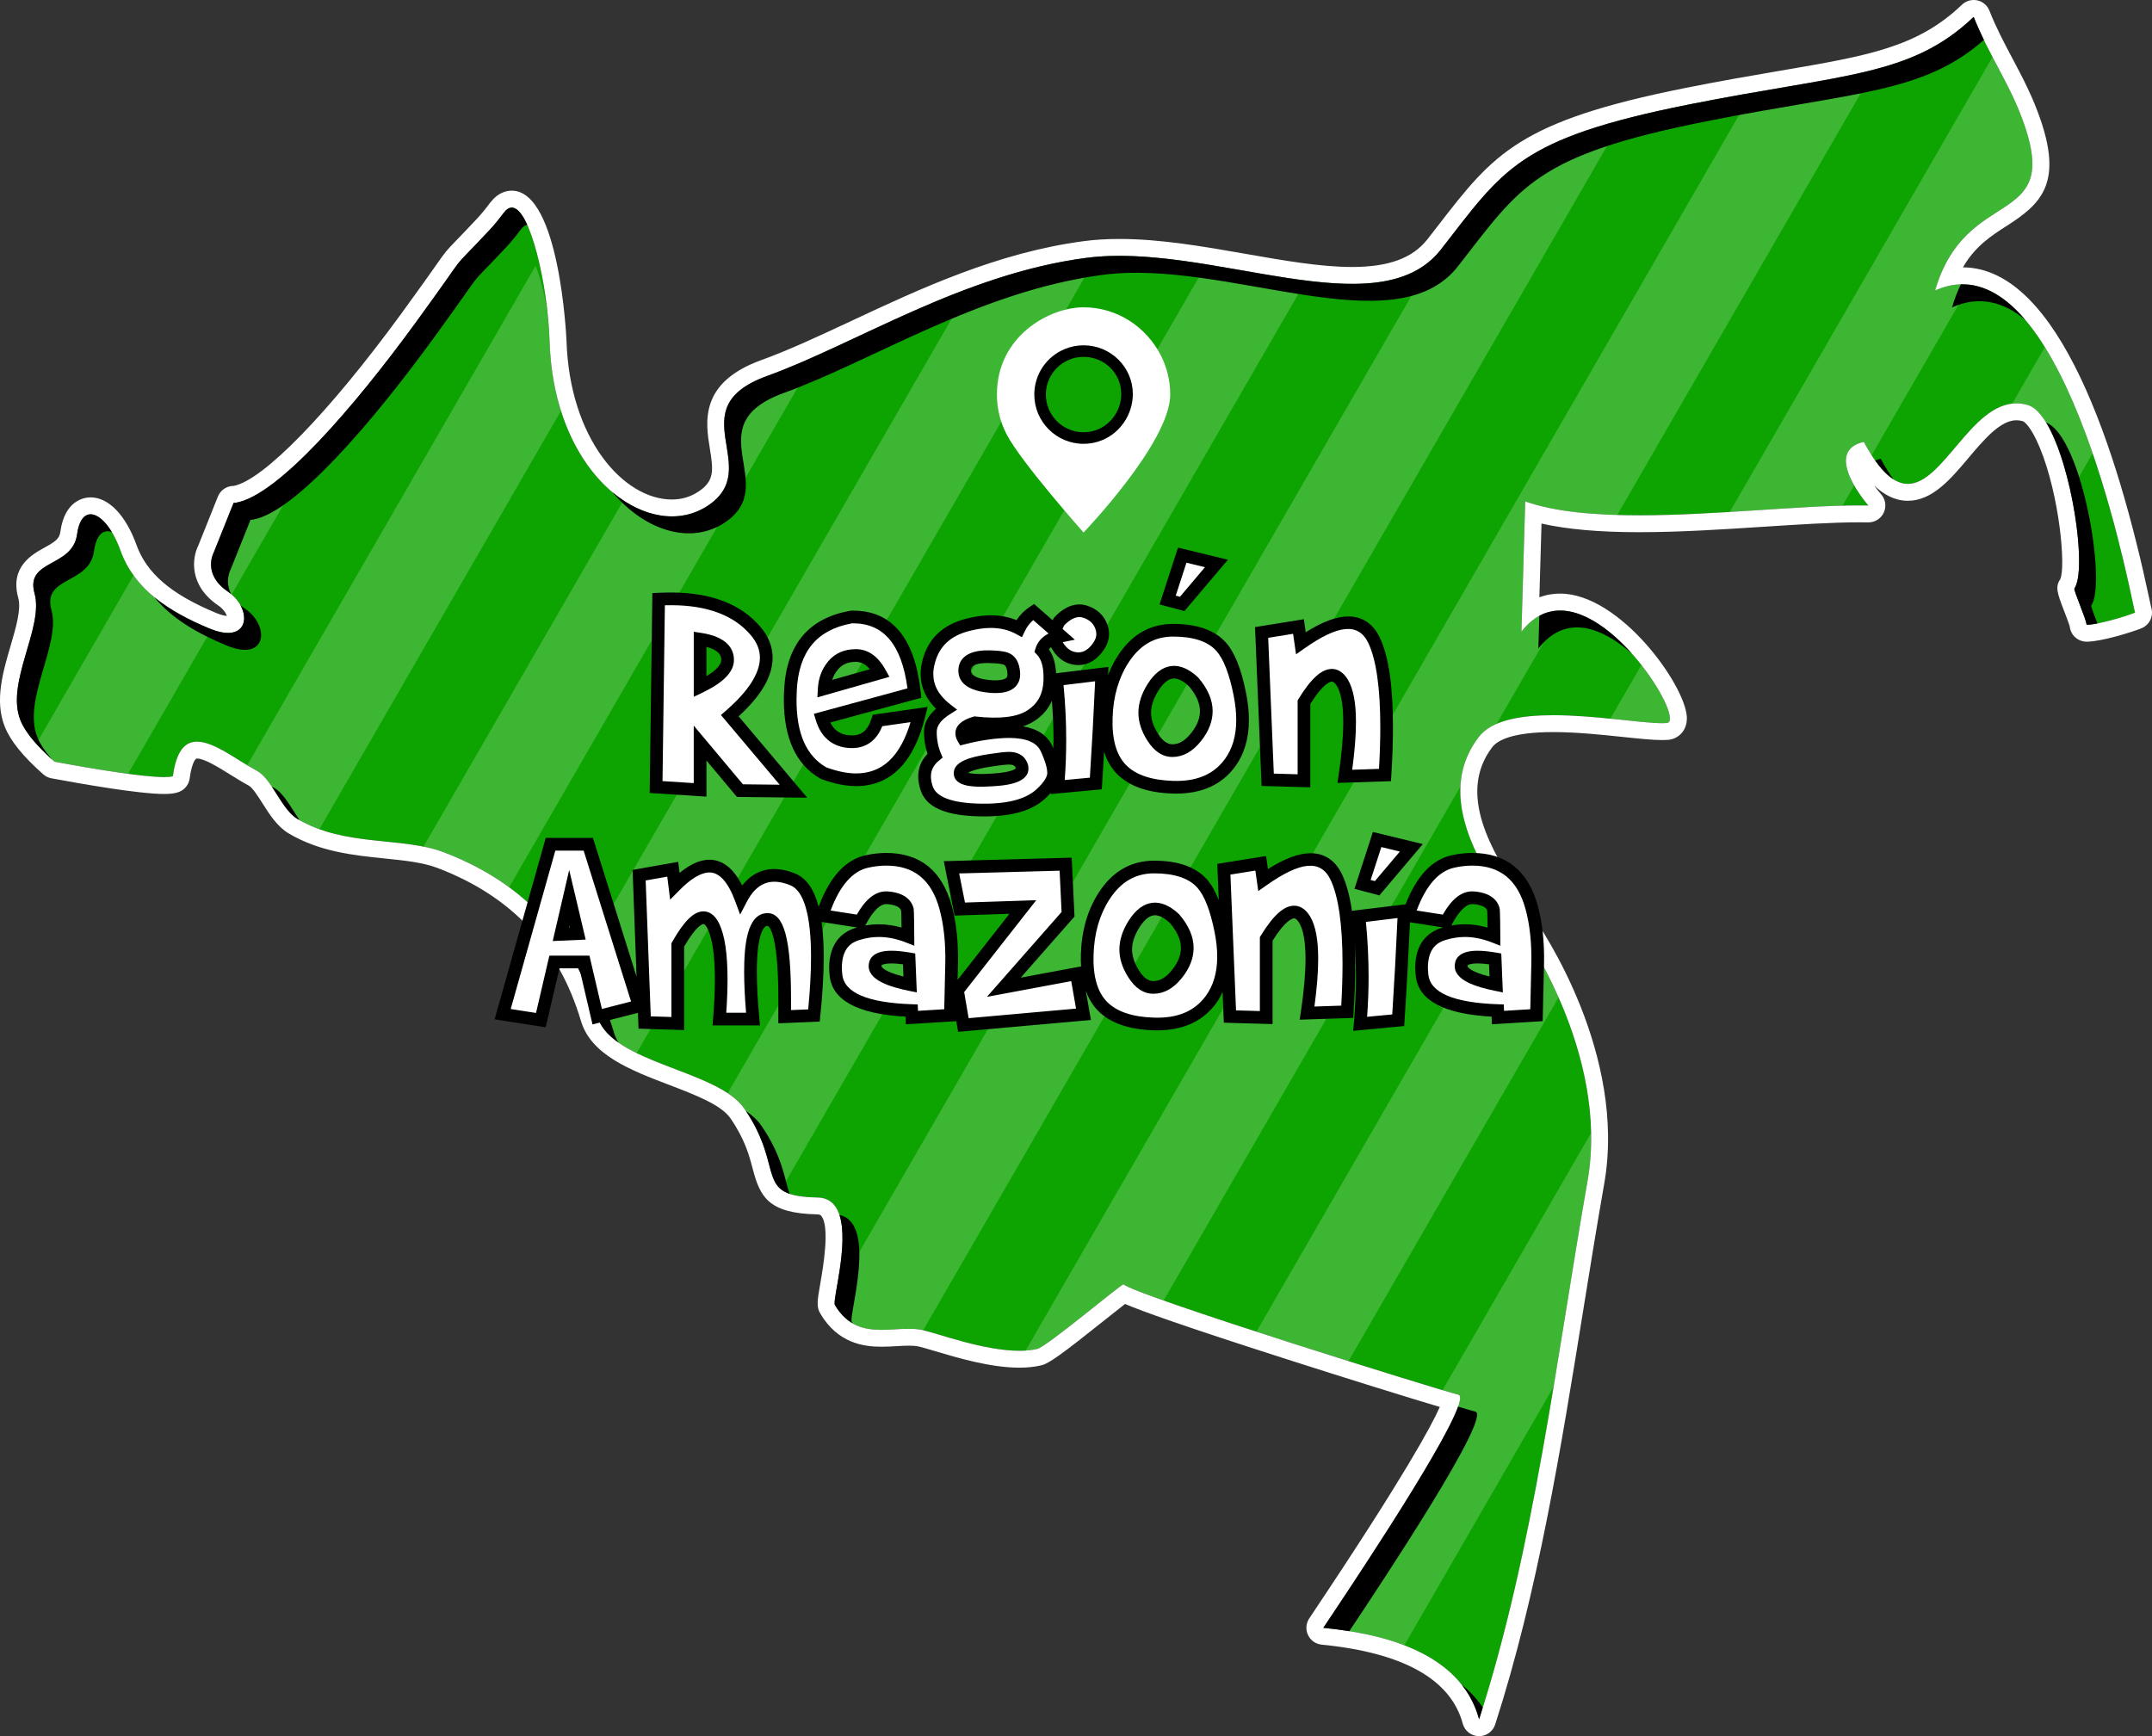 <?xml version="1.0" encoding="utf-8"?>
<!-- Generator: Adobe Illustrator 21.0.0, SVG Export Plug-In . SVG Version: 6.00 Build 0)  -->
<svg version="1.1" id="Capa_1" xmlns="http://www.w3.org/2000/svg" xmlns:xlink="http://www.w3.org/1999/xlink" x="0px" y="0px"
	 viewBox="0 0 254.45 205.31" style="enable-background:new 0 0 254.45 205.31;" xml:space="preserve">
<rect x="0" y="0" width="254.45" height="205.31" fill="#333333" stroke="none"/>
<g>
	<g>
		<path style="fill-rule:evenodd;clip-rule:evenodd;fill:#0DA401;" d="M228.808,34.349c3.612-12.402,14.651-7.354,10.63-19.37
			C237.805,10.1,235.229,6.727,233.365,2l0,0c-7.436,7.104-15.441,6.72-33.643,10.351c-20.228,4.036-21.91,7.629-29.351,17.155
			c-7.441,9.525-27.384-0.941-41.99,0.995c-14.606,1.936-27.137,10.14-37.69,13.962S90.479,55.34,83.66,59.821
			c-6.818,4.481-18.188-3.36-18.677-19.488c-0.227-7.486-2.934-18.537-5.421-15.16c0.03-0.04,0.057-0.086,0.087-0.126
			c-0.569,0.763-1.15,1.495-1.763,2.15c-5.557,5.935-1.532,1.078-8.779,11.01S32.827,58.65,27.856,59.454
			c-0.077,0.013-0.156,0.001-0.234,0.008l-2.353,5.88c0,0-1.393,2.525,1.656,4.6c3.049,2.075,2.652,6.373-2.123,4.395
			c-4.775-1.978-8.887-4.611-10.543-9.21c-1.656-4.599-4.608-5.934-5.145-1.948c-0.537,3.986-6.158,2.935-5.029,6.987
			c1.129,4.052-3.459,10.543-1.669,15.012c0.633,1.581,2.232,3.313,4.027,4.894c6.294,1.174,12.758,2.151,14.003,1.713
			c0.993-7.525,5.98-2.757,9.923-0.639c1.811,0.973,2.892,4.565,4.802,5.698c5.602,3.324,12.449,2.077,17.322,3.946
			c11.14,4.271,15.897,11.915,18.119,19.373c1.683,5.644,14.187,6.287,17.395,10.932c4.962,7.184,0.939,10.361,8.655,10.513
			c5.434,0.107,1.629,11.994,2.053,12.711c2.69,4.547,7.083,2.277,10.304,2.953c2.114,0.444,9.315,3.257,13.628,2.246
			c1.139-0.267,10.049-7.785,10.204-7.639c1.386,1.308,37.418,12.543,39.579,13.047c2.293,0.534-14.39,25.206-15.961,27.574
			c6.18,0.609,16.177,2.508,18.419,10.813c6.508-20.181,9.146-42.738,12.824-63.662c2.693-15.319-8.111-30.153-8.116-30.162
			c-2.559-4.757-10.816-14.334-4.755-22.325c3.664-4.83,18.481-1.363,22.237-1.664c2.718-0.218-9.939-20.162-17.181-10.805
			c0.149-5.134,0.298-10.268,0.446-15.403c9.894,3.516,29.698,0.274,40.577,0.488c-0.001,0.013-5.597-6.395-0.542-7.521
			c7.639,14.188,11.097-6.797,19.392-4.358c4.331,1.274,7.359,19.034,5.506,21.69c-0.128,0.184,1.448,3.75,1.437,4.293
			c1.19,0.023,4.484-0.928,5.738-1.435C252.261,72.339,244.403,27.399,228.808,34.349z"/>
		<path style="fill:#FFFFFF;" d="M233.365,2c1.864,4.727,4.44,8.1,6.073,12.979c4.021,12.016-7.018,6.969-10.63,19.37
			c1.119-0.499,2.198-0.73,3.238-0.73c13.445,0,20.229,38.728,20.404,38.829c-1.238,0.501-4.468,1.435-5.694,1.435
			c-0.015,0-0.03,0-0.044,0c0.011-0.543-1.566-4.109-1.437-4.293c1.853-2.656-1.175-20.417-5.506-21.69
			c-0.465-0.137-0.913-0.2-1.349-0.2c-5.349,0-8.652,9.522-12.838,9.522c-1.561,0-3.246-1.325-5.205-4.964
			c-5.045,1.124,0.519,7.507,0.542,7.521c-0.353-0.007-0.716-0.01-1.087-0.01c-6.998,0-17.106,1.169-26.014,1.169
			c-5.181,0-9.956-0.396-13.476-1.646c-0.149,5.134-0.298,10.268-0.446,15.403c1.375-1.776,2.944-2.496,4.567-2.496
			c6.926,0,14.817,13.125,12.614,13.302c-0.161,0.013-0.343,0.019-0.543,0.019c-2.514,0-7.962-0.944-12.869-0.944
			c-3.809,0-7.293,0.569-8.825,2.589c-6.061,7.991,2.196,17.568,4.755,22.325c0.005,0.009,10.809,14.843,8.116,30.162
			c-3.678,20.924-6.316,43.481-12.824,63.662c-2.242-8.304-12.238-10.203-18.419-10.813c1.571-2.367,18.254-27.04,15.961-27.574
			c-2.161-0.503-38.193-11.738-39.579-13.047c-0.001-0.001-0.004-0.002-0.007-0.002c-0.319,0-9.069,7.377-10.197,7.641
			c-0.65,0.152-1.364,0.218-2.118,0.218c-4.249,0-9.715-2.087-11.51-2.463c-0.496-0.104-1.02-0.138-1.561-0.138
			c-1.038,0-2.14,0.126-3.231,0.126c-2.034,0-4.031-0.437-5.512-2.94c-0.425-0.718,3.381-12.605-2.053-12.711
			c-7.715-0.151-3.693-3.329-8.655-10.513c-3.208-4.645-15.712-5.287-17.395-10.932c-2.221-7.457-6.978-15.102-18.119-19.373
			c-4.873-1.868-11.72-0.622-17.322-3.946c-1.91-1.134-2.991-4.726-4.802-5.698c-2.34-1.257-5.048-3.447-7.07-3.447
			c-1.385,0-2.449,1.028-2.852,4.086c-0.208,0.073-0.56,0.107-1.033,0.107c-2.362,0-7.725-0.841-12.97-1.82
			c-1.795-1.582-3.394-3.313-4.027-4.894c-1.79-4.468,2.798-10.96,1.669-15.011s4.492-3.001,5.029-6.987
			c0.218-1.62,0.835-2.362,1.603-2.361c1.12,0,2.559,1.58,3.542,4.31c1.656,4.599,5.768,7.232,10.543,9.21
			c0.857,0.355,1.572,0.508,2.152,0.508c2.654,0,2.473-3.2-0.029-4.902c-3.049-2.075-1.656-4.6-1.656-4.6l2.353-5.88
			c0.023-0.002,0.046-0.003,0.069-0.003c0.023,0,0.046,0.001,0.068,0.001c0.032,0,0.064-0.001,0.096-0.006
			C32.827,58.65,41.86,48.14,49.107,38.207c7.247-9.932,3.223-5.075,8.779-11.01c0.613-0.654,1.193-1.387,1.763-2.15
			c-0.027,0.037-0.053,0.079-0.08,0.116c-0.002,0.003-0.005,0.006-0.007,0.009c0.002-0.003,0.005-0.006,0.007-0.009
			c0.314-0.423,0.631-0.616,0.947-0.616c2.182,0.001,4.269,9.251,4.467,15.785c0.398,13.103,7.976,20.736,14.462,20.736
			c1.497,0,2.937-0.407,4.216-1.247c6.818-4.481-3.521-11.534,7.032-15.357c10.552-3.823,23.084-12.026,37.69-13.962
			c1.289-0.171,2.618-0.245,3.978-0.245c9.081,0.001,19.468,3.314,27.511,3.314c4.401,0,8.102-0.993,10.501-4.065
			c7.44-9.525,9.123-13.119,29.351-17.155C217.924,8.72,225.93,9.105,233.365,2L233.365,2 M220.92,59.778
			C220.92,59.778,220.92,59.778,220.92,59.778C220.92,59.778,220.92,59.778,220.92,59.778 M233.365,0
			c-0.509,0-1.006,0.195-1.382,0.554c-5.277,5.043-11.043,6.027-21.508,7.813c-3.242,0.553-6.917,1.18-11.145,2.024
			c-19.741,3.938-22.721,7.791-29.252,16.232c-0.41,0.531-0.837,1.081-1.283,1.653c-1.756,2.249-4.593,3.296-8.925,3.296
			c-3.726,0-8.033-0.754-12.592-1.552c-4.949-0.866-10.067-1.762-14.919-1.762c-1.521,0-2.908,0.086-4.24,0.262
			c-10.193,1.351-19.347,5.635-27.424,9.416c-3.785,1.771-7.36,3.445-10.684,4.649c-7.352,2.663-6.586,7.354-6.079,10.458
			c0.43,2.635,0.54,3.853-1.37,5.108c-0.928,0.61-1.977,0.919-3.117,0.919c-5.719,0-12.11-7.186-12.463-18.796
			c-0.005-0.177-0.793-17.723-6.466-17.724c-0.659,0-1.612,0.231-2.464,1.308l-0.006-0.004c-0.625,0.837-1.139,1.466-1.619,1.979
			c-1.229,1.312-1.984,2.092-2.497,2.621c-1.167,1.204-1.234,1.286-2.374,2.909c-0.694,0.988-1.856,2.642-4.064,5.669
			C38.925,48.77,31.164,56.754,27.644,57.46c-0.073,0.001-0.146,0.005-0.219,0.012c-0.743,0.073-1.383,0.554-1.66,1.247
			l-2.316,5.789c-0.745,1.49-1.145,4.709,2.351,7.088c0.61,0.415,0.917,0.918,1.027,1.243c-0.235-0.019-0.644-0.095-1.259-0.35
			c-5.309-2.199-8.217-4.679-9.427-8.04c-1.269-3.526-3.297-5.631-5.423-5.632c-0.712,0-3.073,0.295-3.585,4.094
			c-0.108,0.802-0.603,1.145-1.886,1.853c-1.436,0.793-4.11,2.269-3.088,5.938c0.37,1.328-0.277,3.533-0.904,5.665
			c-0.897,3.053-1.913,6.514-0.696,9.553c0.68,1.698,2.172,3.546,4.562,5.652c0.271,0.238,0.601,0.399,0.955,0.465
			c3.711,0.692,10.378,1.854,13.337,1.854c0.741,0,1.264-0.068,1.696-0.22c0.711-0.25,1.22-0.878,1.319-1.625
			c0.18-1.361,0.545-2.348,0.869-2.348c0.873,0,2.575,1.06,3.942,1.912c0.716,0.446,1.457,0.907,2.182,1.297
			c0.443,0.238,1.124,1.314,1.621,2.099c0.815,1.287,1.739,2.746,3.106,3.557c3.663,2.174,7.723,2.587,11.304,2.952
			c2.342,0.238,4.554,0.464,6.322,1.142c8.762,3.359,14.295,9.272,16.918,18.076c1.203,4.035,5.876,5.821,10.394,7.547
			c3.034,1.159,6.172,2.358,7.272,3.95c1.724,2.496,2.231,4.426,2.639,5.976c0.863,3.283,1.806,5.285,7.623,5.399
			c0.345,0.007,0.425,0.104,0.484,0.175c1.06,1.286,0.203,6.199-0.12,8.049c-0.343,1.963-0.471,2.698,0.007,3.506
			c2.08,3.516,5.124,3.922,7.233,3.922c0.61,0,1.201-0.034,1.772-0.067c0.517-0.03,1.005-0.058,1.459-0.058
			c0.467,0,0.844,0.031,1.151,0.096c0.388,0.082,1.097,0.294,1.918,0.539c2.618,0.783,6.575,1.967,10.003,1.967
			c0.942,0,1.809-0.091,2.575-0.271c0.928-0.218,2.305-1.202,7.75-5.543c0.759-0.605,1.58-1.259,2.171-1.719
			c1.968,0.843,6.69,2.545,18.713,6.405c7.518,2.414,15.101,4.768,18.505,5.775c-0.969,2.198-4.204,8.209-14.963,24.294
			l-0.478,0.716c-0.388,0.585-0.441,1.33-0.14,1.964c0.301,0.634,0.912,1.064,1.61,1.133c9.654,0.952,15.267,4.096,16.684,9.344
			c0.231,0.855,0.997,1.457,1.883,1.478c0.016,0,0.032,0.001,0.049,0.001c0.866,0,1.636-0.558,1.903-1.386
			c5.029-15.592,7.767-32.583,10.415-49.015c0.794-4.926,1.615-10.02,2.475-14.914c2.691-15.31-7.34-30.081-8.385-31.568
			c-0.452-0.827-1.043-1.763-1.667-2.752c-3.128-4.957-7.411-11.747-3.195-17.305c0.622-0.82,2.381-1.798,7.232-1.798
			c2.756,0,5.794,0.32,8.235,0.577c1.868,0.197,3.481,0.367,4.635,0.367c0.259,0,0.494-0.009,0.703-0.025
			c1.15-0.092,2.279-1.043,2.214-2.681c-0.15-3.762-7.908-14.614-14.988-14.614c-0.706,0-1.55,0.104-2.449,0.434l0.104-3.582
			l0.149-5.134c3.023,0.685,6.835,1.021,11.551,1.021c4.787,0,9.81-0.326,14.667-0.641c4.178-0.271,8.124-0.527,11.348-0.527
			c0.358,0,0.707,0.003,1.048,0.01c0.013,0,0.026,0,0.04,0c0.9,0,1.691-0.602,1.929-1.473c0.186-0.682-0.003-1.393-0.465-1.89
			c-0.269-0.306-0.532-0.645-0.775-0.995c1.102,1.057,2.418,1.801,3.974,1.801c2.894,0,5.053-2.559,7.141-5.034
			c1.862-2.206,3.787-4.488,5.696-4.488c0.257,0,0.514,0.039,0.785,0.118c0.005,0.002,0.848,0.371,1.987,3.143
			c2.339,5.692,3.069,14.071,2.415,15.524c-0.634,0.94-0.356,1.666,0.448,3.762c0.219,0.57,0.577,1.505,0.667,1.84
			c0.101,0.992,0.928,1.775,1.95,1.795c0.013,0,0.07,0.001,0.084,0.001c1.671,0,5.274-1.108,6.443-1.581
			c0.708-0.286,1.192-0.951,1.245-1.714c0.019-0.265-0.016-0.525-0.096-0.768c-0.035-0.148-0.094-0.43-0.178-0.828
			c-3.807-17.936-10.727-39.312-22.076-39.374c1.445-2.507,3.345-3.727,5.199-4.917c3.941-2.529,6.537-4.896,4.04-12.358
			c-0.949-2.836-2.194-5.182-3.399-7.451c-0.983-1.851-1.911-3.6-2.71-5.626c-0.244-0.62-0.781-1.077-1.431-1.22
			C233.652,0.015,233.508,0,233.365,0L233.365,0z"/>
	</g>
	<g>
		<defs>
			<path id="SVGID_1_" d="M228.808,34.349c3.612-12.402,14.651-7.354,10.63-19.37C237.805,10.1,235.229,6.727,233.365,2l0,0
				c-7.436,7.104-15.441,6.72-33.643,10.351c-20.228,4.036-21.91,7.629-29.351,17.155c-7.441,9.525-27.384-0.941-41.99,0.995
				c-14.606,1.936-27.137,10.14-37.69,13.962S90.479,55.34,83.66,59.821c-6.818,4.481-18.188-3.36-18.677-19.488
				c-0.227-7.486-2.766-12.215-5.421-15.16c0.03-0.04,0.057-0.086,0.087-0.126c-0.569,0.763-1.15,1.495-1.763,2.15
				c-5.557,5.935-1.532,1.078-8.779,11.01S32.827,58.65,27.856,59.454c-0.077,0.013-0.156,0.001-0.234,0.008l-2.353,5.88
				c0,0-1.393,2.525,1.656,4.6c3.049,2.075,2.652,6.373-2.123,4.395c-4.775-1.978-8.887-4.611-10.543-9.21
				c-1.656-4.599-4.608-5.934-5.145-1.948c-0.537,3.986-6.158,2.935-5.029,6.987c1.129,4.052-3.459,10.543-1.669,15.012
				c0.633,1.581,2.232,3.313,4.027,4.894c6.294,1.174,12.758,2.151,14.003,1.713c0.993-7.525,5.98-2.757,9.923-0.639
				c1.811,0.973,2.892,4.565,4.802,5.698c5.602,3.324,12.449,2.077,17.322,3.946c11.14,4.271,15.897,11.915,18.119,19.373
				c1.683,5.644,14.187,6.287,17.395,10.932c4.962,7.184,0.939,10.361,8.655,10.513c5.434,0.107,1.629,11.994,2.053,12.711
				c2.69,4.547,7.083,2.277,10.304,2.953c2.114,0.444,9.315,3.257,13.628,2.246c1.139-0.267,10.049-7.785,10.204-7.639
				c1.386,1.308,37.418,12.543,39.579,13.047c2.293,0.534-14.39,25.206-15.961,27.574c6.18,0.609,16.177,2.508,18.419,10.813
				c6.508-20.181,9.146-42.738,12.824-63.662c2.693-15.319-8.111-30.153-8.116-30.162c-2.559-4.757-10.816-14.334-4.755-22.325
				c3.664-4.83,18.481-1.363,22.237-1.664c2.718-0.218-9.939-20.162-17.181-10.805c0.149-5.134,0.298-10.268,0.446-15.403
				c9.894,3.516,29.698,0.274,40.577,0.488c-0.001,0.013-5.597-6.395-0.542-7.521c7.639,14.188,11.097-6.797,19.392-4.358
				c4.331,1.274,7.359,19.034,5.506,21.69c-0.128,0.184,1.448,3.75,1.437,4.293c1.19,0.023,4.484-0.928,5.738-1.435
				C252.261,72.339,244.403,27.399,228.808,34.349z"/>
		</defs>
		<clipPath id="SVGID_2_">
			<use xlink:href="#SVGID_1_"  style="overflow:visible;"/>
		</clipPath>
		<g style="clip-path:url(#SVGID_2_);">
			
				<rect x="-4.631" y="-10.597" transform="matrix(0.866 0.5 -0.5 0.866 52.585 13.579)" style="opacity:0.2;fill:#FFFFFF;" width="11.171" height="231.021"/>
			
				<rect x="22.426" y="-11.733" transform="matrix(0.866 0.5 -0.5 0.866 55.642 -0.102)" style="opacity:0.2;fill:#FFFFFF;" width="11.171" height="231.021"/>
			
				<rect x="49.484" y="-12.87" transform="matrix(0.866 0.5 -0.5 0.866 58.698 -13.784)" style="opacity:0.2;fill:#FFFFFF;" width="11.171" height="231.021"/>
			
				<rect x="76.542" y="-14.006" transform="matrix(0.866 0.5 -0.5 0.866 61.755 -27.465)" style="opacity:0.2;fill:#FFFFFF;" width="11.171" height="231.021"/>
			
				<rect x="103.6" y="-15.143" transform="matrix(0.866 0.5 -0.5 0.866 64.812 -41.146)" style="opacity:0.2;fill:#FFFFFF;" width="11.171" height="231.021"/>
			
				<rect x="130.658" y="-16.279" transform="matrix(0.866 0.5 -0.5 0.866 67.869 -54.827)" style="opacity:0.2;fill:#FFFFFF;" width="11.171" height="231.021"/>
			
				<rect x="157.715" y="-17.416" transform="matrix(0.866 0.5 -0.5 0.866 70.926 -68.508)" style="opacity:0.2;fill:#FFFFFF;" width="11.171" height="231.021"/>
			
				<rect x="183.715" y="-17.416" transform="matrix(0.866 0.5 -0.5 0.866 74.409 -81.508)" style="opacity:0.2;fill:#FFFFFF;" width="11.171" height="231.021"/>
			
				<rect x="209.715" y="-17.416" transform="matrix(0.866 0.5 -0.5 0.866 77.892 -94.508)" style="opacity:0.2;fill:#FFFFFF;" width="11.171" height="231.021"/>
		</g>
	</g>
	<g>
		<path style="fill-rule:evenodd;clip-rule:evenodd;" d="M35.408,96.971c-0.078-0.044-0.159-0.081-0.237-0.127
			c-1.211-0.718-2.088-2.423-3.03-3.824c0.076,0.042,0.152,0.085,0.228,0.126C33.548,93.778,34.418,95.519,35.408,96.971z
			 M26.925,69.943c0.149,0.101,0.282,0.212,0.414,0.322c-0.821-1.551-0.07-2.922-0.07-2.922l2.353-5.88
			c0.078-0.008,0.156,0.004,0.234-0.008c4.972-0.805,14.004-11.315,21.251-21.247c7.247-9.932,3.223-5.075,8.779-11.01
			c0.613-0.655,1.193-1.387,1.763-2.15c-0.03,0.04-0.057,0.086-0.087,0.126c0.257-0.35,0.517-0.537,0.776-0.597
			c-0.859-1.887-1.833-2.683-2.776-1.403c0.03-0.04,0.057-0.086,0.087-0.126c-0.569,0.763-1.15,1.495-1.763,2.15
			c-5.557,5.935-1.532,1.078-8.779,11.01c-7.247,9.932-16.28,20.442-21.251,21.247c-0.078,0.013-0.156,0.001-0.234,0.008
			l-2.353,5.88C25.269,65.343,23.876,67.868,26.925,69.943z M4.417,87.177c-1.79-4.468,2.799-10.96,1.669-15.012
			s4.492-3.001,5.029-6.987c0.265-1.968,1.119-2.634,2.115-2.256c-1.637-2.706-3.677-2.992-4.115,0.256
			c-0.537,3.986-6.158,2.935-5.029,6.987S0.627,80.709,2.417,85.177c0.602,1.503,2.079,3.14,3.765,4.657
			C5.393,88.936,4.76,88.035,4.417,87.177z M26.802,76.337c4.775,1.978,5.172-2.32,2.123-4.395
			c-0.181-0.123-0.345-0.249-0.496-0.375c1.14,2.054,0.083,4.306-3.627,2.769c-2.438-1.01-4.701-2.193-6.555-3.719
			C20.328,73.175,23.393,74.925,26.802,76.337z M182.009,72.826c-0.037,1.289-0.075,2.578-0.112,3.867
			c3.23-4.174,7.536-2.513,11.076,0.622C189.832,73.791,185.578,70.878,182.009,72.826z M85.66,61.821
			c6.818-4.481-3.521-11.534,7.032-15.357c10.552-3.823,23.084-12.026,37.69-13.962c14.606-1.936,34.549,8.53,41.99-0.995
			c7.441-9.525,9.123-13.119,29.351-17.155c17.561-3.504,25.631-3.272,32.854-9.63c-0.422-0.87-0.834-1.764-1.211-2.722l0,0
			c-7.436,7.104-15.441,6.72-33.643,10.351c-20.228,4.036-21.91,7.629-29.351,17.155c-7.44,9.525-27.384-0.941-41.99,0.995
			c-14.606,1.936-27.137,10.14-37.69,13.962C80.14,48.287,90.479,55.34,83.66,59.821c-3.268,2.148-7.58,1.458-11.241-1.612
			C76.406,62.919,81.772,64.376,85.66,61.821z M231.844,33.628c-0.386,0.804-0.738,1.698-1.036,2.72
			c3.206-1.429,6.085-0.661,8.638,1.456C237.203,35.173,234.669,33.547,231.844,33.628z M222.378,54.257
			c-0.245,0.055-0.457,0.125-0.654,0.203c0.756,1.069,1.471,1.776,2.156,2.21C223.396,56.012,222.898,55.223,222.378,54.257z
			 M247.275,71.589c1.83-2.623-1.1-19.96-5.344-21.623c3.089,5.043,4.868,17.438,3.344,19.623c-0.128,0.184,1.448,3.75,1.437,4.293
			c0.309,0.006,0.764-0.056,1.285-0.156C247.604,72.7,247.208,71.686,247.275,71.589z M172.83,199.218
			c0.914,1.155,1.63,2.505,2.058,4.092c0.149-0.461,0.285-0.93,0.43-1.394C174.62,200.885,173.786,199.983,172.83,199.218z
			 M90.006,133.094c-0.443-0.641-1.068-1.204-1.812-1.716c3.754,5.623,2.021,8.726,5.175,9.799
			C92.738,139.469,92.582,136.823,90.006,133.094z M72.611,122.162c-1.409-4.731-3.846-9.534-8.278-13.506
			c3.189,3.534,5.098,7.544,6.278,11.506c0.376,1.26,1.293,2.269,2.523,3.131C72.911,122.939,72.731,122.565,72.611,122.162z
			 M174.43,166.924c-0.251-0.058-0.973-0.266-2.029-0.581c-1.894,5.349-14.572,24.106-15.932,26.155
			c0.946,0.093,1.988,0.223,3.072,0.395C163.58,186.844,176.464,167.397,174.43,166.924z M100.714,156.318
			c-0.408-0.689,3.081-11.674-1.455-12.639c1.139,3.464-0.859,10.107-0.545,10.639c0.626,1.058,1.347,1.736,2.121,2.179
			C100.796,156.435,100.753,156.384,100.714,156.318z"/>
	</g>
	<g>
		<g>
			<path style="fill:#FFFFFF;" d="M137.239,41.994c-1.699-3.31-5.115-5.655-9.119-5.655c-4.006,0-10.246,3.368-10.246,10.319
				c0,1.68,0.406,3.265,1.126,4.664c1.699,3.311,9.12,11.647,9.12,11.647s10.244-10.662,10.244-16.311
				C138.364,44.979,137.958,43.394,137.239,41.994z M128.119,51.799c-2.835,0-5.141-2.306-5.141-5.141
				c0-2.144,1.319-3.984,3.189-4.754c0.602-0.249,1.261-0.386,1.952-0.386c2.834,0,5.141,2.231,5.141,5.066
				c0,2.144-1.32,4.06-3.189,4.83C129.468,51.662,128.81,51.799,128.119,51.799z M135.788,47.618
				c0.01-0.015,0.019-0.029,0.029-0.044c-0.002,0.003-0.004,0.007-0.006,0.009C135.804,47.594,135.796,47.607,135.788,47.618z
				 M135.683,47.78c0.005-0.005,0.009-0.013,0.015-0.02C135.692,47.767,135.688,47.774,135.683,47.78z"/>
			<defs>
				<filter id="Adobe_OpacityMaskFilter" filterUnits="userSpaceOnUse" x="113.923" y="63.835" width="28.416" height="2.503">
					<feFlood  style="flood-color:white;flood-opacity:1" result="back"/>
					<feBlend  in="SourceGraphic" in2="back" mode="normal"/>
				</filter>
			</defs>
			<mask maskUnits="userSpaceOnUse" x="113.923" y="63.835" width="28.416" height="2.503" id="XMLID_6_">
			</mask>
			
				<ellipse id="XMLID_2_" transform="matrix(1 -0.01 0.01 1 -0.631 1.256)" style="opacity:0.5;mask:url(#XMLID_6_);fill:#999999;" cx="128.131" cy="65.087" rx="14.208" ry="1.244"/>
		</g>
		<g>
			<path d="M128.119,42.2c2.458,0,4.457,1.935,4.457,4.394c0,1.859-1.144,3.519-2.765,4.187c-0.523,0.216-1.093,0.336-1.692,0.336
				c-2.459,0-4.458-2.001-4.458-4.459c0-1.858,1.144-3.455,2.765-4.121C126.949,42.32,127.52,42.2,128.119,42.2 M128.119,40.834
				c-0.765,0-1.509,0.147-2.214,0.439c-2.194,0.902-3.611,3.019-3.611,5.385c0,3.212,2.614,5.826,5.826,5.826
				c0.764,0,1.508-0.147,2.212-0.439c2.161-0.889,3.612-3.08,3.612-5.45C133.944,43.417,131.33,40.834,128.119,40.834
				L128.119,40.834z"/>
		</g>
	</g>
	<g>
		<path style="fill:#FFFFFF;" d="M79.332,70.818c4.535,0,7.875,1.271,10.02,3.814c0.832,0.984,1.248,2.033,1.248,3.146
			c0,2.074-1.436,4.359-4.307,6.855l7.523,8.93l-6.328-0.07l-4.711-5.625v5.537l-5.203-0.334l0.299-22.219
			C78.366,70.83,78.852,70.818,79.332,70.818z M86.03,78.043c0-1.313-1.084-2.133-3.252-2.461v5.625
			C84.946,80.164,86.03,79.109,86.03,78.043z"/>
		<path style="fill:#FFFFFF;" d="M97.174,84.933c0.527,1.77,1.646,2.696,3.357,2.778c1.594,0.082,2.672-0.756,3.234-2.514
			l4.922-0.703c-1.254,5.145-3.744,7.717-7.471,7.717c-1.148,0-2.432-0.264-3.85-0.791c-2.625-1.5-3.938-4.383-3.938-8.648
			c0-0.363,0.012-0.768,0.035-1.213c0.258-4.934,2.66-7.799,7.205-8.596c4.313-0.094,6.797,2.904,7.453,8.993L97.174,84.933z
			 M98.518,78.667c-0.65,0.768-1.004,1.696-1.063,2.786l6.592-1.88c-0.762-1.371-1.711-2.057-2.848-2.057
			S99.168,77.899,98.518,78.667z"/>
		<path style="fill:#FFFFFF;" d="M123.752,88.555c0.551,1.207,0.826,2.156,0.826,2.848c0,0.738-0.516,1.576-1.547,2.514
			c-1.488,1.359-3.979,1.98-7.471,1.863c-3.48-0.105-5.479-0.961-5.994-2.566c-0.164-0.504-0.246-0.967-0.246-1.389
			c0-0.973,0.41-1.793,1.23-2.461c-0.363-0.867-0.545-1.805-0.545-2.813c0-0.996,0.621-1.893,1.863-2.689
			c-1.512-1.184-2.268-2.572-2.268-4.166c0-0.457,0.07-0.949,0.211-1.477c0.586-2.227,2.092-3.662,4.518-4.307
			c1.008-0.27,1.945-0.404,2.813-0.404c1.254,0,2.373,0.27,3.357,0.809c0.387-0.809,0.955-1.459,1.705-1.951l3.252,2.848
			c-1.266,0.258-2.033,0.82-2.303,1.688c0.738,0.773,1.061,2.027,0.967,3.762c-0.094,1.746-0.838,3.07-2.232,3.973
			c-1.008,0.656-2.432,0.984-4.271,0.984c-0.715,0-1.494-0.047-2.338-0.141c-1.043,0.305-1.564,0.721-1.564,1.248
			c0,0.176,0.059,0.363,0.176,0.563c2.074-0.527,3.885-0.785,5.432-0.773C121.666,86.527,123.143,87.207,123.752,88.555z
			 M120.834,90.682c-0.176-0.68-0.691-1.02-1.547-1.02c-0.398,0-1.166,0.088-2.303,0.264c-2.344,0.363-3.498,0.879-3.463,1.547
			c0.023,0.539,0.867,0.809,2.531,0.809c0.305,0,0.744-0.018,1.318-0.053c2.32-0.141,3.48-0.586,3.48-1.336
			C120.852,90.822,120.846,90.752,120.834,90.682z M119.868,79.572c-0.059-0.844-0.334-1.389-0.826-1.635
			c-0.328-0.164-1.031-0.258-2.109-0.281c-1.875-0.035-2.83,0.492-2.865,1.582c-0.035,1.102,0.943,1.746,2.936,1.934
			c0.246,0.023,0.486,0.035,0.721,0.035C119.235,81.207,119.95,80.662,119.868,79.572z"/>
		<path style="fill:#FFFFFF;" d="M127.602,72.225c0.258,0,0.492,0.035,0.703,0.105c0.984,0.328,1.629,0.938,1.934,1.828
			c0.094,0.27,0.141,0.539,0.141,0.809c0,0.598-0.24,1.189-0.721,1.775c-0.691,0.844-1.488,1.225-2.391,1.143
			s-1.635-0.568-2.197-1.459c-0.258-0.41-0.387-0.826-0.387-1.248c0-0.539,0.188-1.107,0.563-1.705
			C126.043,72.641,126.828,72.225,127.602,72.225z M130.274,79.713c-0.188,4.348-0.422,8.66-0.703,12.938l-4.5,0.422
			c0.164-1.828,0.246-3.686,0.246-5.572c0-2.344-0.129-4.723-0.387-7.137L130.274,79.713z"/>
		<path style="fill:#FFFFFF;" d="M130.801,84.863c0.082-2.672,0.744-4.969,1.986-6.891c1.477-2.297,3.451-3.445,5.924-3.445
			c2.613,0,4.5,0.645,5.66,1.934c0.949,1.055,1.693,2.941,2.232,5.66c0.211,1.066,0.316,2.074,0.316,3.023
			c0,2.039-0.504,3.738-1.512,5.098c-1.477,1.992-3.721,2.941-6.732,2.848c-2.766-0.082-4.793-0.785-6.082-2.109
			S130.707,87.617,130.801,84.863z M141.137,80.645c-0.82-0.773-1.594-1.16-2.32-1.16c-0.891,0-1.711,0.586-2.461,1.758
			c-0.668,1.043-1.002,2.057-1.002,3.041c0,0.926,0.305,1.875,0.914,2.848c0.68,1.09,1.465,1.635,2.355,1.635
			c1.02,0,1.951-0.533,2.795-1.6c0.809-1.008,1.213-2.033,1.213-3.076C142.631,82.965,142.133,81.816,141.137,80.645z
			 M138.061,70.959l1.723-5.308l4.045,0.982l-4.045,4.783L138.061,70.959z"/>
		<path style="fill:#FFFFFF;" d="M153.53,74.088l0.281,1.969c2.285-1.605,4.16-2.408,5.625-2.408c1.359,0,2.367,0.686,3.023,2.057
			c0.996,2.086,1.494,5.514,1.494,10.283c0,1.711-0.064,3.598-0.193,5.66l-4.746,0.158c0.375-2.531,0.563-4.67,0.563-6.416
			c0-2.133-0.281-3.674-0.844-4.623c-0.363-0.609-0.779-0.914-1.248-0.914c-0.902,0-2.004,1.061-3.305,3.182v9.299l-4.289-0.123
			l-0.721-17.42L153.53,74.088z"/>
		<path style="fill:#FFFFFF;" d="M65.551,113.76l-1.6,6.873l-4.518-0.703l5.66-20.092h4.465l6.012,19.125l-4.957,1.266l-1.512-6.469
			H65.551z M68.311,110.402l-1.002-4.236l-1.002,4.324L68.311,110.402z"/>
		<path style="fill:#FFFFFF;" d="M79.543,102.791l0.246,1.969c1.535-1.559,2.9-2.338,4.096-2.338c1.535,0,2.783,1.295,3.744,3.885
			c0.973-1.863,2.273-2.795,3.902-2.795c0.68,0,1.412,0.158,2.197,0.475c1.945,0.785,2.918,3.838,2.918,9.158
			c0,1.992-0.135,4.307-0.404,6.943l-3.463,0.141c0-0.727,0-1.412,0-2.057c0-6.293-0.678-9.439-2.031-9.439
			c-1.342,0-2.012,2.074-2.012,6.223c0,1.559,0.1,3.41,0.299,5.555h-3.973c0.141-1.734,0.211-3.293,0.211-4.676
			c0-2.918-0.305-5.016-0.914-6.293c-0.328-0.68-0.721-1.02-1.178-1.02c-0.809,0-1.822,1.072-3.041,3.217v9.299l-3.92-0.123
			l-0.65-17.42L79.543,102.791z"/>
		<path style="fill:#FFFFFF;" d="M102.483,101.877c0.785-0.176,1.553-0.264,2.303-0.264c3.633,0,5.971,1.887,7.014,5.66
			c0.539,1.957,0.779,4.207,0.721,6.75l-0.141,6.029l-4.553,0.281l-0.035-0.826c-5.719-0.199-8.701-1.605-8.947-4.219
			c-0.035-0.375-0.053-0.65-0.053-0.826c0-2.133,0.855-3.469,2.566-4.008c0.855-0.27,1.705-0.404,2.549-0.404
			c1.125,0,2.273,0.229,3.445,0.686c-0.012-2.016-0.035-3.082-0.07-3.199c-0.234-0.809-1.014-1.266-2.338-1.371
			c-1.125-0.094-2.203,0.844-3.234,2.813l-4.5-0.703C98.428,104.525,100.186,102.393,102.483,101.877z M105.401,113.18
			c-1.23,0-1.875,0.322-1.934,0.967c-0.094,0.938,1.289,1.699,4.148,2.285l-0.123-3.041
			C106.672,113.25,105.975,113.18,105.401,113.18z"/>
		<path style="fill:#FFFFFF;" d="M126.002,102.193l0.281,5.924l-7.594,8.631l8.578-1.6l0.844,4.799l-14.203,1.266l-0.703-4.096
			l7.734-9.861l-7.453,0.246l-0.984-4.939L126.002,102.193z"/>
		<path style="fill:#FFFFFF;" d="M128.551,112.863c0.082-2.672,0.744-4.969,1.986-6.891c1.477-2.297,3.451-3.445,5.924-3.445
			c2.613,0,4.5,0.645,5.66,1.934c0.949,1.055,1.693,2.941,2.232,5.66c0.211,1.066,0.316,2.074,0.316,3.023
			c0,2.039-0.504,3.738-1.512,5.098c-1.477,1.992-3.721,2.941-6.732,2.848c-2.766-0.082-4.793-0.785-6.082-2.109
			S128.457,115.617,128.551,112.863z M138.887,108.645c-0.82-0.773-1.594-1.16-2.32-1.16c-0.891,0-1.711,0.586-2.461,1.758
			c-0.668,1.043-1.002,2.057-1.002,3.041c0,0.926,0.305,1.875,0.914,2.848c0.68,1.09,1.465,1.635,2.355,1.635
			c1.02,0,1.951-0.533,2.795-1.6c0.809-1.008,1.213-2.033,1.213-3.076C140.381,110.965,139.883,109.816,138.887,108.645z"/>
		<path style="fill:#FFFFFF;" d="M149.065,102.088l0.281,1.969c2.285-1.605,4.16-2.408,5.625-2.408c1.359,0,2.367,0.686,3.023,2.057
			c0.996,2.086,1.494,5.514,1.494,10.283c0,1.711-0.064,3.598-0.193,5.66l-4.746,0.158c0.375-2.531,0.563-4.67,0.563-6.416
			c0-2.133-0.281-3.674-0.844-4.623c-0.363-0.609-0.779-0.914-1.248-0.914c-0.902,0-2.004,1.061-3.305,3.182v9.299l-4.289-0.123
			l-0.721-17.42L149.065,102.088z"/>
		<path style="fill:#FFFFFF;" d="M166.028,107.713c-0.188,4.348-0.422,8.66-0.703,12.938l-4.5,0.422
			c0.164-1.828,0.246-3.686,0.246-5.572c0-2.344-0.129-4.723-0.387-7.137L166.028,107.713z M162.828,105.041l4.045-4.783
			l-4.045-0.982l-1.723,5.308L162.828,105.041z"/>
		<path style="fill:#FFFFFF;" d="M171.776,101.877c0.785-0.176,1.553-0.264,2.303-0.264c3.633,0,5.971,1.887,7.014,5.66
			c0.539,1.957,0.779,4.207,0.721,6.75l-0.141,6.029l-4.553,0.281l-0.035-0.826c-5.719-0.199-8.701-1.605-8.947-4.219
			c-0.035-0.375-0.053-0.65-0.053-0.826c0-2.133,0.855-3.469,2.566-4.008c0.855-0.27,1.705-0.404,2.549-0.404
			c1.125,0,2.273,0.229,3.445,0.686c-0.012-2.016-0.035-3.082-0.07-3.199c-0.234-0.809-1.014-1.266-2.338-1.371
			c-1.125-0.094-2.203,0.844-3.234,2.813l-4.5-0.703C167.721,104.525,169.479,102.393,171.776,101.877z M174.694,113.18
			c-1.23,0-1.875,0.322-1.934,0.967c-0.094,0.938,1.289,1.699,4.148,2.285l-0.123-3.041
			C175.965,113.25,175.268,113.18,174.694,113.18z"/>
		<g>
			<path d="M86.78,78.043c0-1.192-0.675-2.716-3.89-3.203l-0.862-0.13v7.69l1.075-0.517C85.577,80.693,86.78,79.437,86.78,78.043z
				 M83.528,79.959v-3.461c1.752,0.46,1.752,1.259,1.752,1.545C85.28,78.393,85.026,79.063,83.528,79.959z"/>
			<path d="M83.528,89.933l3.607,4.308l8.31,0.092l-8.108-9.624c2.699-2.478,4.014-4.75,4.014-6.93c0-1.29-0.479-2.512-1.425-3.63
				c-2.283-2.708-5.848-4.081-10.593-4.081c-0.492,0-0.99,0.012-1.495,0.036l-0.704,0.033l-0.318,23.637l6.713,0.431V89.933z
				 M82.028,92.606l-3.693-0.237l0.279-20.792c0.241-0.006,0.48-0.009,0.719-0.009c4.282,0,7.461,1.194,9.446,3.549
				c0.721,0.852,1.071,1.723,1.071,2.662c0,1.838-1.362,3.954-4.049,6.29l-0.558,0.484l6.945,8.243l-4.347-0.048l-5.814-6.942
				V92.606z"/>
			<path d="M96.995,92.071l0.11,0.052c1.495,0.556,2.879,0.838,4.111,0.838c4.1,0,6.858-2.789,8.199-8.289l0.263-1.077l-6.484,0.926
				l-0.143,0.448c-0.462,1.442-1.207,2.055-2.484,1.993c-1.138-0.055-1.914-0.543-2.397-1.522l10.768-2.928l-0.068-0.636
				c-0.691-6.414-3.382-9.665-7.998-9.665c-0.071,0-0.145,0.001-0.218,0.002l-0.113,0.011c-4.914,0.862-7.547,3.989-7.824,9.295
				c-0.024,0.46-0.036,0.877-0.036,1.252C92.68,87.306,94.132,90.435,96.995,92.071z M94.214,81.598
				c0.238-4.558,2.374-7.138,6.529-7.886c0.039-0.001,0.078-0.001,0.117-0.001c3.636,0,5.747,2.52,6.44,7.691l-11.065,3.009
				l0.22,0.736c0.617,2.07,2.014,3.215,4.038,3.313c1.272,0.061,2.932-0.347,3.825-2.584l3.347-0.478
				c-1.229,4.077-3.346,6.063-6.448,6.063c-1.038,0-2.226-0.243-3.53-0.722c-2.359-1.377-3.507-3.984-3.507-7.967
				C94.18,82.42,94.192,82.029,94.214,81.598z"/>
			<path d="M104.702,79.209c-0.9-1.621-2.079-2.443-3.503-2.443c-1.362,0-2.457,0.477-3.254,1.417
				c-0.755,0.891-1.172,1.978-1.239,3.231l-0.057,1.05l8.512-2.428L104.702,79.209z M98.395,80.405
				c0.147-0.464,0.378-0.879,0.695-1.253c0.505-0.596,1.195-0.886,2.109-0.886c0.614,0,1.159,0.286,1.65,0.869L98.395,80.405z"/>
			<path d="M116.931,81.918c0.271,0.026,0.534,0.039,0.792,0.039c1.105,0,1.883-0.259,2.377-0.791
				c0.27-0.291,0.578-0.813,0.516-1.649c-0.079-1.122-0.495-1.879-1.239-2.25c-0.299-0.149-0.846-0.326-2.431-0.36
				c-3.059-0.054-3.601,1.421-3.629,2.308C113.283,80.29,113.882,81.631,116.931,81.918z M116.747,78.404
				c0.055,0,0.11,0,0.168,0.002c1.379,0.03,1.733,0.173,1.791,0.202c0.293,0.146,0.387,0.633,0.413,1.016v0.004
				c0.027,0.36-0.083,0.479-0.119,0.518c-0.245,0.264-1.043,0.363-1.928,0.279c-1.518-0.143-2.276-0.534-2.256-1.163
				C114.824,79.047,114.844,78.404,116.747,78.404z"/>
			<path d="M116.053,93.031c0.315,0,0.77-0.018,1.363-0.054c1.146-0.069,4.186-0.253,4.186-2.084c0-0.111-0.009-0.223-0.027-0.334
				l-0.014-0.064c-0.153-0.59-0.651-1.582-2.273-1.582c-0.441,0-1.231,0.089-2.418,0.272c-2.069,0.321-4.175,0.848-4.097,2.321
				C112.839,93.031,115.174,93.031,116.053,93.031z M117.099,90.667c1.362-0.21,1.942-0.255,2.188-0.255
				c0.695,0,0.772,0.27,0.819,0.452c-0.045,0.054-0.462,0.476-2.781,0.616c-0.554,0.034-0.979,0.051-1.272,0.051
				c-0.885,0-1.36-0.081-1.606-0.152C114.74,91.209,115.446,90.923,117.099,90.667z"/>
			<path d="M109.256,86.551c0,0.914,0.139,1.786,0.414,2.602c-0.73,0.747-1.1,1.644-1.1,2.672c0,0.499,0.095,1.044,0.282,1.618
				c0.629,1.959,2.816,2.969,6.683,3.086c0.292,0.01,0.577,0.015,0.855,0.015c3.278,0,5.622-0.681,7.146-2.072
				c0.274-0.249,0.511-0.493,0.722-0.733l-0.015,0.165l6.033-0.566l0.042-0.638c0.082-1.252,0.153-2.523,0.227-3.788
				c0.336,1.029,0.836,1.899,1.511,2.592c1.423,1.462,3.643,2.249,6.596,2.336c0.143,0.004,0.283,0.007,0.423,0.007
				c3.05,0,5.382-1.061,6.936-3.157c1.101-1.485,1.659-3.351,1.659-5.544c0-0.994-0.111-2.06-0.331-3.169
				c-0.57-2.88-1.359-4.848-2.41-6.016c-1.303-1.448-3.396-2.182-6.218-2.182c-2.732,0-4.938,1.275-6.554,3.788
				c-0.454,0.702-0.83,1.457-1.138,2.256c0.001-0.025,0.003-0.051,0.004-0.076l0.038-0.884l-6.192,0.754
				c-0.061-1.167-0.339-2.117-0.841-2.83c0.056-0.083,0.141-0.172,0.244-0.262c0.051,0.101,0.102,0.203,0.165,0.303
				c0.69,1.094,1.62,1.702,2.763,1.806c0.106,0.009,0.21,0.014,0.313,0.014c1.032,0,1.948-0.479,2.726-1.428
				c0.591-0.721,0.891-1.478,0.891-2.251c0-0.353-0.062-0.708-0.181-1.051c-0.384-1.12-1.192-1.893-2.406-2.297
				c-0.287-0.096-0.604-0.144-0.94-0.144c-0.982,0-1.957,0.498-2.897,1.479l-0.094,0.12c-0.057,0.09-0.099,0.18-0.149,0.27
				l-2.191-1.919l-0.477,0.313c-0.65,0.427-1.188,0.963-1.603,1.599c-1.703-0.708-3.725-0.773-6.054-0.15
				c-2.694,0.716-4.394,2.344-5.05,4.838c-0.157,0.588-0.236,1.15-0.236,1.67c0,1.544,0.613,2.925,1.824,4.117
				C109.733,84.621,109.256,85.539,109.256,86.551z M131.551,84.889v-0.002c0.077-2.521,0.705-4.71,1.867-6.508
				c1.342-2.087,3.072-3.101,5.293-3.101c2.38,0,4.097,0.567,5.103,1.686c0.854,0.948,1.545,2.732,2.055,5.304
				c0.2,1.014,0.302,1.982,0.302,2.878c0,1.865-0.459,3.43-1.364,4.651c-1.333,1.799-3.341,2.636-6.107,2.545
				c-2.552-0.076-4.425-0.709-5.567-1.883C131.996,89.292,131.464,87.418,131.551,84.889z M129.486,80.564
				c-0.17,3.814-0.379,7.641-0.622,11.399l-2.973,0.279c0.117-1.558,0.176-3.149,0.176-4.742c0-2.121-0.106-4.298-0.316-6.481
				L129.486,80.564z M124.379,82.856c0.111,1.564,0.188,3.12,0.188,4.644c0,0.336-0.017,0.669-0.022,1.004
				c-0.039-0.088-0.067-0.168-0.109-0.259c-0.573-1.268-1.739-2.055-3.473-2.349c0.497-0.167,0.942-0.378,1.333-0.632
				C123.261,84.641,123.953,83.833,124.379,82.856z M125.842,73.936c0.626-0.638,1.218-0.961,1.76-0.961
				c0.176,0,0.333,0.022,0.466,0.067c0.768,0.256,1.231,0.688,1.463,1.363c0.066,0.191,0.099,0.375,0.099,0.562
				c0,0.423-0.18,0.848-0.551,1.3c-0.536,0.655-1.102,0.931-1.742,0.871c-0.663-0.06-1.196-0.424-1.631-1.111
				c-0.019-0.031-0.026-0.06-0.043-0.09l1.428-0.291l-1.454-1.273C125.697,74.229,125.751,74.087,125.842,73.936z M110.352,79.695
				c0-0.39,0.063-0.821,0.187-1.286c0.517-1.963,1.82-3.198,3.985-3.773c0.94-0.251,1.821-0.379,2.619-0.379
				c1.121,0,2.129,0.241,2.997,0.716l0.695,0.381l0.342-0.715c0.247-0.517,0.574-0.949,0.991-1.31l1.789,1.566
				c-0.001,0.014-0.002,0.028-0.003,0.042c-0.769,0.398-1.279,0.978-1.515,1.74l-0.131,0.421l0.304,0.319
				c0.587,0.614,0.843,1.692,0.761,3.204c-0.081,1.505-0.699,2.612-1.893,3.384c-1.235,0.805-3.303,1.04-6.117,0.727l-0.149-0.017
				l-0.144,0.042c-1.396,0.408-2.104,1.07-2.104,1.968c0,0.311,0.094,0.627,0.279,0.943l0.285,0.485l0.546-0.139
				c2.003-0.51,3.798-0.742,5.243-0.75c2.042,0.01,3.269,0.533,3.75,1.598l0.001,0.002c0.627,1.374,0.759,2.137,0.759,2.536
				c0,0.354-0.226,0.981-1.303,1.96c-1.331,1.217-3.666,1.774-6.942,1.667c-2.14-0.065-4.797-0.473-5.304-2.049
				c-0.139-0.426-0.209-0.815-0.209-1.156c0-0.742,0.313-1.356,0.954-1.879l0.435-0.354l-0.217-0.517
				c-0.322-0.771-0.486-1.62-0.486-2.523c0-0.729,0.497-1.403,1.519-2.058l0.889-0.57l-0.832-0.651
				C110.999,82.228,110.352,81.058,110.352,79.695z"/>
			<path d="M138.623,89.516c1.256,0,2.394-0.634,3.38-1.88c0.914-1.14,1.378-2.333,1.378-3.545c0-1.303-0.563-2.625-1.673-3.931
				l-0.057-0.06c-2.168-2.045-4.325-1.767-5.928,0.739c-0.743,1.161-1.12,2.32-1.12,3.445c0,1.064,0.346,2.157,1.027,3.245
				C136.454,88.847,137.46,89.516,138.623,89.516z M136.988,81.647c0.6-0.937,1.215-1.412,1.829-1.412
				c0.518,0,1.115,0.312,1.775,0.928c0.855,1.016,1.289,2,1.289,2.928c0,0.875-0.343,1.728-1.051,2.611
				c-0.7,0.885-1.422,1.315-2.207,1.315c-0.619,0-1.182-0.419-1.72-1.283c-0.531-0.847-0.8-1.671-0.8-2.45
				C136.104,83.449,136.401,82.562,136.988,81.647z"/>
			<path d="M145.185,66.19l-5.9-1.433l-2.182,6.723l2.947,0.782L145.185,66.19z M139.019,70.437l1.264-3.893l2.189,0.531
				l-2.955,3.494L139.019,70.437z"/>
			<path d="M154.93,93.106v-9.857c1.535-2.451,2.341-2.645,2.555-2.645c0.241,0,0.481,0.343,0.603,0.546
				c0.49,0.828,0.739,2.254,0.739,4.241c0,1.701-0.187,3.823-0.555,6.306l-0.132,0.889l6.326-0.21l0.043-0.68
				c0.129-2.068,0.194-3.989,0.194-5.707c0-4.928-0.513-8.398-1.567-10.607c-0.777-1.625-2.057-2.483-3.7-2.483
				c-1.407,0-3.066,0.614-5.051,1.872l-0.221-1.544l-5.771,0.931l0.777,18.784L154.93,93.106z M152.895,74.95l0.347,2.424
				l1.001-0.703c3.907-2.747,6.359-3.107,7.54-0.642c0.942,1.975,1.421,5.326,1.421,9.96c0,1.498-0.051,3.155-0.151,4.933
				l-3.17,0.106c0.295-2.179,0.444-4.071,0.444-5.637c0-2.291-0.311-3.928-0.949-5.007c-0.631-1.058-1.378-1.28-1.893-1.28
				c-1.21,0-2.463,1.125-3.944,3.54l-0.11,0.181v8.738l-2.818-0.081l-0.664-16.056L152.895,74.95z"/>
			<path d="M65.354,111.283l3.896-0.171l-1.948-8.236L65.354,111.283z M67.372,109.693l-0.112,0.005l0.057-0.242L67.372,109.693z"/>
			<path d="M107.619,112.651c-0.858-0.147-1.604-0.222-2.219-0.222c-2.092,0-2.612,0.896-2.68,1.642
				c-0.187,1.864,2.618,2.659,4.744,3.095l0.938,0.192l-0.187-4.605L107.619,112.651z M104.214,114.214
				c0.013-0.138,0.433-0.285,1.187-0.285c0.388,0,0.846,0.036,1.367,0.107l0.059,1.447
				C104.234,114.835,104.213,114.227,104.214,114.214z"/>
			<path d="M139.402,108.099c-2.169-2.046-4.325-1.766-5.928,0.739c-0.743,1.161-1.12,2.32-1.12,3.445
				c0,1.064,0.346,2.157,1.027,3.245c0.823,1.319,1.829,1.988,2.992,1.988c1.256,0,2.394-0.634,3.38-1.88
				c0.914-1.14,1.378-2.333,1.378-3.545c0-1.303-0.563-2.625-1.673-3.931L139.402,108.099z M138.58,114.701
				c-0.7,0.885-1.422,1.315-2.207,1.315c-0.619,0-1.182-0.419-1.72-1.283c-0.531-0.847-0.8-1.671-0.8-2.45
				c0-0.834,0.297-1.721,0.884-2.637c0.6-0.937,1.215-1.412,1.829-1.412c0.518,0,1.115,0.312,1.775,0.928
				c0.855,1.016,1.289,2,1.289,2.928C139.631,112.965,139.288,113.818,138.58,114.701z"/>
			<path d="M160.148,105.106l2.947,0.782l5.135-6.072l-5.9-1.433L160.148,105.106z M165.517,100.7l-2.955,3.494l-0.498-0.132
				l1.264-3.893L165.517,100.7z"/>
			<path d="M176.912,112.651c-0.858-0.147-1.604-0.222-2.219-0.222c-2.092,0-2.612,0.896-2.68,1.642
				c-0.187,1.864,2.618,2.659,4.744,3.095l0.938,0.192l-0.187-4.605L176.912,112.651z M173.507,114.214
				c0.013-0.138,0.433-0.285,1.187-0.285c0.388,0,0.846,0.036,1.367,0.107l0.059,1.447
				C173.527,114.835,173.506,114.227,173.507,114.214z"/>
			<path d="M181.815,107.074c-1.139-4.121-3.742-6.21-7.736-6.21c-0.802,0-1.632,0.095-2.467,0.282
				c-2.314,0.52-4.13,2.475-5.419,5.792l-6.333,0.771l0.025,0.238c-0.259-1.885-0.66-3.404-1.214-4.565
				c-0.777-1.625-2.057-2.483-3.7-2.483c-1.407,0-3.066,0.614-5.051,1.872l-0.221-1.544l-5.771,0.931l0.177,4.28
				c-0.41-1.049-0.882-1.873-1.426-2.478c-1.303-1.448-3.396-2.182-6.218-2.182c-2.732,0-4.938,1.275-6.554,3.788
				c-1.312,2.029-2.02,4.476-2.106,7.273c-0.017,0.504-0.003,0.98,0.025,1.443l-7.138,1.331l6.359-7.228l-0.331-6.961l-15.123,0.414
				l1.282,6.436l6.481-0.214l-6.13,7.815l0.043-1.833c0.06-2.604-0.191-4.948-0.748-6.967c-1.139-4.121-3.742-6.21-7.736-6.21
				c-0.802,0-1.632,0.095-2.467,0.282c-2.379,0.534-4.229,2.591-5.524,6.08c-0.547-2.1-1.47-3.403-2.786-3.934
				c-2.56-1.031-4.721-0.542-6.252,1.42c-1.729-3.446-4.355-4.001-7.404-1.489l-0.163-1.307l-5.393,0.955l0.471,12.63L70.11,99.088
				h-5.584l-6.043,21.453l6.041,0.94l1.623-6.971h2.36l1.551,6.635l5.37-1.371l0.07,1.868l5.394,0.169v-9.873
				c1.5-2.59,2.213-2.667,2.291-2.667c0.099,0,0.29,0.156,0.501,0.592c0.558,1.17,0.841,3.179,0.841,5.97
				c0,1.356-0.07,2.909-0.208,4.615l-0.066,0.811h5.609l-0.076-0.819c-0.196-2.112-0.296-3.957-0.296-5.485
				c0-4.04,0.68-5.473,1.262-5.473c0.013,0,1.281,0.236,1.281,8.689v2.838l4.893-0.199l0.066-0.647
				c0.271-2.649,0.408-5.011,0.408-7.02c0-1.56-0.086-2.928-0.253-4.12l4.189,0.655c-0.067,0.02-0.134,0.04-0.201,0.061
				c-1.41,0.444-3.091,1.625-3.091,4.723c0,0.19,0.018,0.489,0.056,0.896c0.275,2.92,3.294,4.556,8.975,4.867l0.038,0.903
				l5.96-0.368l0.216,1.26l15.705-1.4l-0.611-3.474c0.335,0.924,0.804,1.717,1.426,2.355c1.423,1.462,3.643,2.249,6.596,2.336
				c0.143,0.004,0.283,0.007,0.423,0.007c3.05,0,5.382-1.061,6.936-3.157c0.313-0.422,0.57-0.883,0.795-1.366l0.15,3.617l5.76,0.166
				v-9.857c1.535-2.451,2.341-2.645,2.555-2.645c0.241,0,0.481,0.343,0.603,0.546c0.49,0.828,0.739,2.254,0.739,4.241
				c0,1.701-0.187,3.823-0.555,6.306l-0.132,0.889l6.326-0.21l0.043-0.68c0.129-2.068,0.194-3.989,0.194-5.707
				c0-0.891-0.023-1.718-0.056-2.515c0.084,1.356,0.138,2.704,0.138,4.027c0,1.855-0.082,3.708-0.243,5.505l-0.08,0.898l6.033-0.566
				l0.042-0.638c0.252-3.83,0.463-7.736,0.64-11.633l3.914,0.612c-0.067,0.02-0.134,0.04-0.201,0.061
				c-1.41,0.444-3.091,1.625-3.091,4.723c0,0.19,0.018,0.489,0.056,0.896c0.275,2.92,3.294,4.556,8.975,4.867l0.038,0.903
				l6.003-0.371l0.157-6.718C182.622,111.437,182.371,109.093,181.815,107.074z M71.169,119.313l-1.473-6.303h-4.741l-1.576,6.775
				l-2.994-0.465l5.277-18.731h3.346l5.609,17.844L71.169,119.313z M95.56,119.365l-2.03,0.083v-1.275
				c0-7.142-0.832-10.189-2.781-10.189c-2.476,0-2.762,3.979-2.762,6.973c0,1.372,0.077,2.985,0.229,4.805h-2.345
				c0.102-1.431,0.152-2.749,0.152-3.926c0-3.06-0.323-5.224-0.988-6.619c-0.576-1.193-1.326-1.443-1.854-1.443
				c-1.141,0-2.279,1.109-3.693,3.596l-0.098,0.172v8.723l-2.446-0.077l-0.601-16.068l2.553-0.452l0.341,2.722l1.086-1.103
				c1.382-1.403,2.58-2.114,3.562-2.114c1.182,0,2.205,1.143,3.041,3.396l0.587,1.583l0.781-1.496
				c1.204-2.308,2.865-2.892,5.154-1.972c1.602,0.647,2.448,3.573,2.448,8.463C95.897,114.938,95.784,117.028,95.56,119.365z
				 M111.646,119.347l-3.103,0.191l-0.032-0.756l-0.693-0.024c-5.255-0.183-8.023-1.374-8.227-3.539
				c-0.032-0.343-0.05-0.595-0.05-0.756c0-2.375,1.165-3.016,2.042-3.292c0.778-0.245,1.56-0.37,2.323-0.37
				c1.026,0,2.094,0.213,3.173,0.634l1.029,0.401l-0.007-1.104c-0.019-3.131-0.057-3.261-0.1-3.404
				c-0.227-0.78-0.931-1.745-2.996-1.91c-1.38-0.109-2.578,0.784-3.701,2.738l-3.092-0.483c1.103-2.949,2.592-4.651,4.434-5.064
				c0.728-0.163,1.447-0.246,2.139-0.246c3.282,0,5.341,1.671,6.291,5.109c0.517,1.877,0.75,4.076,0.693,6.533L111.646,119.347z
				 M102.311,109.447l0.063-0.121c0.602-1.146,1.535-2.496,2.511-2.413c1.47,0.117,1.626,0.655,1.661,0.762
				c0.011,0.078,0.033,0.433,0.049,2.015c-0.907-0.259-1.807-0.389-2.688-0.389C103.378,109.301,102.845,109.35,102.311,109.447z
				 M114.531,120.404l-0.529-3.086l8.521-10.865l-8.425,0.278l-0.687-3.443l11.877-0.325l0.231,4.886l-8.828,10.034l9.969-1.859
				l0.571,3.249L114.531,120.404z M142.556,117.795c-1.333,1.799-3.338,2.634-6.107,2.545c-2.552-0.076-4.425-0.709-5.567-1.883
				c-1.135-1.166-1.667-3.04-1.58-5.569v-0.002c0.077-2.521,0.705-4.71,1.867-6.508c1.342-2.087,3.072-3.101,5.293-3.101
				c2.38,0,4.097,0.567,5.103,1.686c0.854,0.948,1.545,2.732,2.055,5.304c0.2,1.014,0.302,1.982,0.302,2.878
				C143.92,115.01,143.461,116.575,142.556,117.795z M158.587,118.921l-3.17,0.106c0.295-2.179,0.444-4.071,0.444-5.637
				c0-2.291-0.311-3.928-0.949-5.007c-0.631-1.058-1.378-1.28-1.893-1.28c-1.21,0-2.463,1.125-3.944,3.54l-0.11,0.181v8.738
				l-2.818-0.081l-0.664-16.056l2.947-0.476l0.347,2.424l1.001-0.703c3.907-2.746,6.36-3.107,7.54-0.642
				c0.942,1.975,1.421,5.326,1.421,9.96C158.739,115.486,158.688,117.143,158.587,118.921z M164.618,119.963l-2.973,0.279
				c0.117-1.558,0.176-3.149,0.176-4.742c0-2.121-0.106-4.298-0.316-6.481l3.735-0.455
				C165.07,112.378,164.861,116.206,164.618,119.963z M180.939,119.347l-3.103,0.191l-0.032-0.756l-0.693-0.024
				c-5.255-0.183-8.023-1.374-8.227-3.539c-0.032-0.343-0.05-0.595-0.05-0.756c0-2.375,1.165-3.016,2.042-3.292
				c0.778-0.245,1.56-0.37,2.323-0.37c1.026,0,2.094,0.213,3.173,0.634l1.029,0.401l-0.007-1.104
				c-0.019-3.131-0.057-3.261-0.1-3.404c-0.227-0.78-0.931-1.745-2.996-1.91c-1.38-0.109-2.578,0.784-3.701,2.738l-3.092-0.483
				c1.103-2.949,2.592-4.651,4.434-5.064c0.728-0.163,1.447-0.246,2.139-0.246c3.282,0,5.341,1.671,6.291,5.109
				c0.517,1.877,0.75,4.076,0.693,6.533L180.939,119.347z M171.604,109.447l0.063-0.121c0.602-1.146,1.538-2.496,2.511-2.413
				c1.47,0.117,1.626,0.655,1.661,0.762c0.011,0.078,0.033,0.433,0.049,2.015c-0.907-0.259-1.807-0.389-2.688-0.389
				C172.671,109.301,172.138,109.35,171.604,109.447z"/>
		</g>
	</g>
</g>
</svg>

